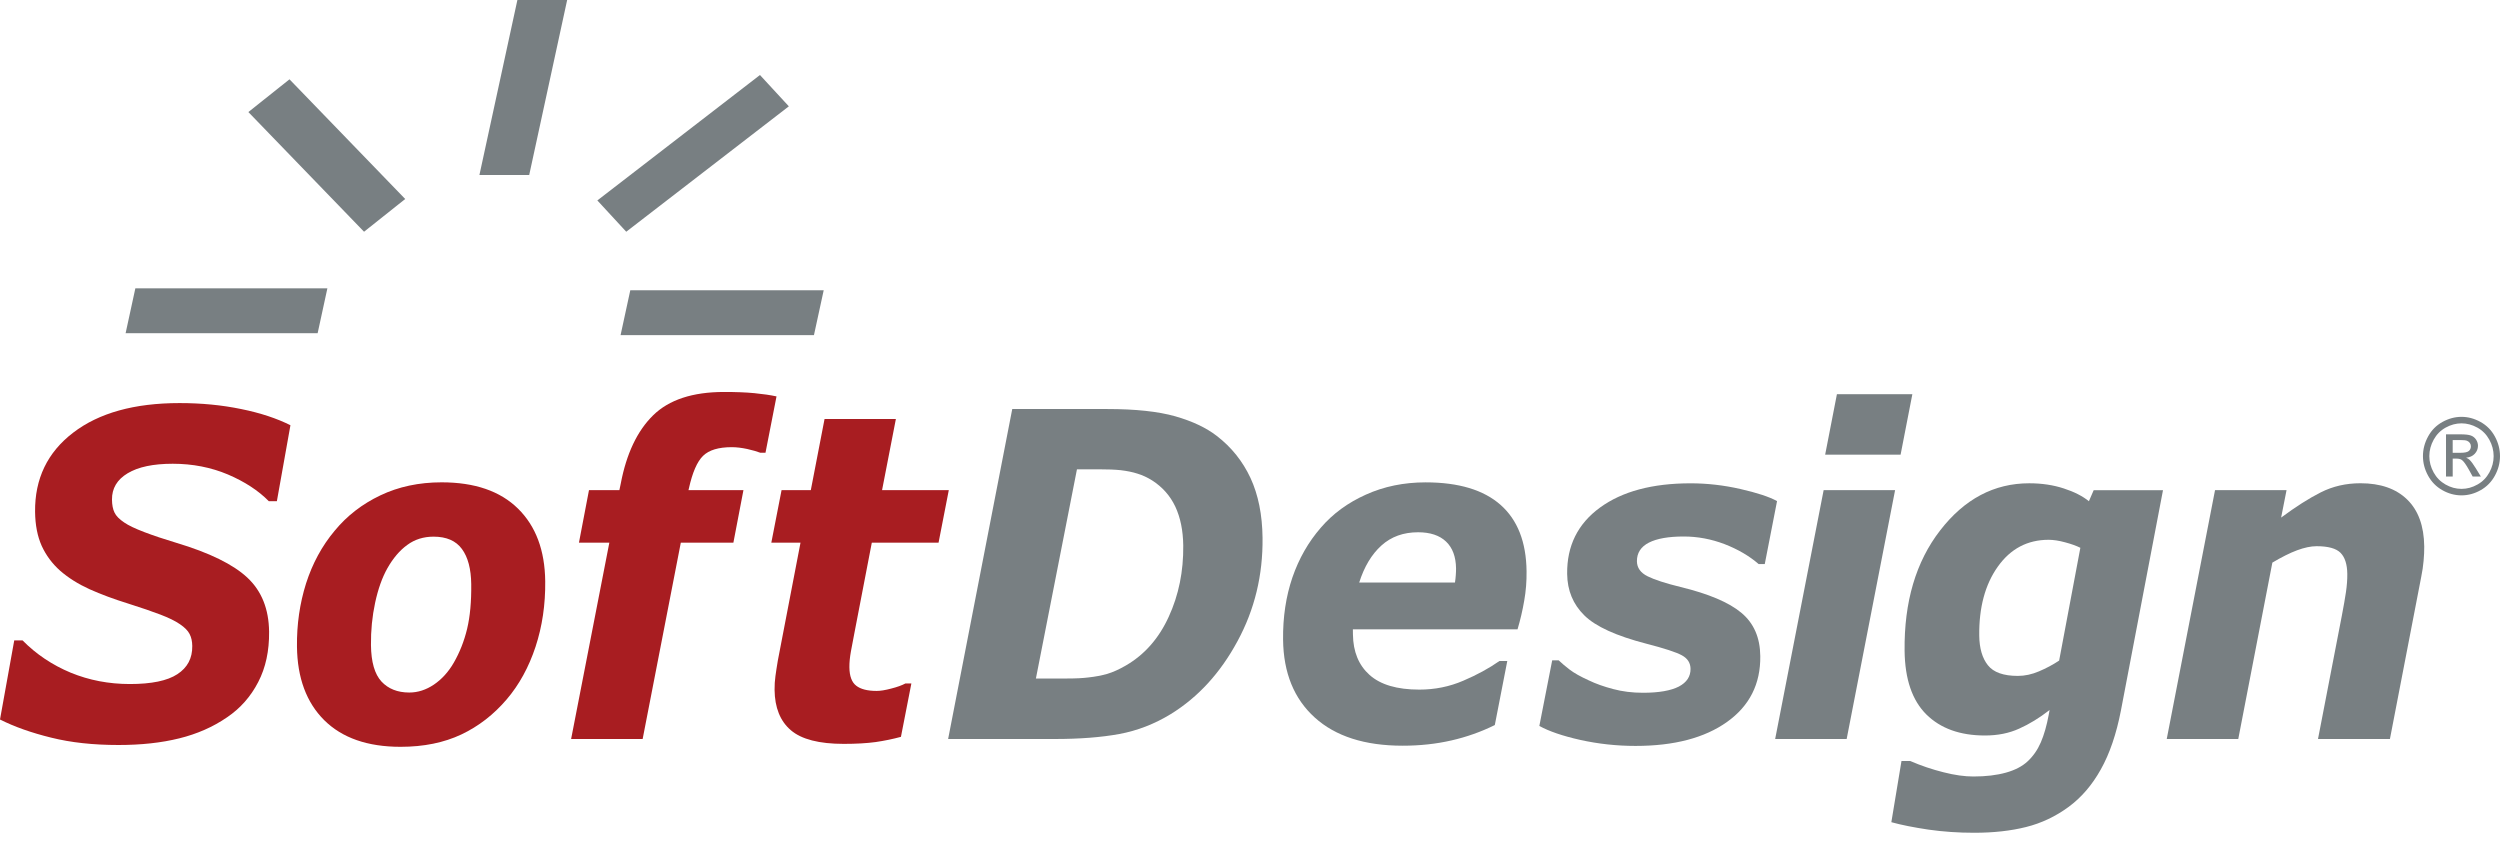 <svg width="160" height="54" viewBox="0 0 160 54" fill="none" xmlns="http://www.w3.org/2000/svg">
<path fill-rule="evenodd" clip-rule="evenodd" d="M155.151 34.972C155.154 35.258 155.14 35.562 155.11 35.896C155.079 36.226 155.032 36.569 154.957 36.927L152.955 47.298H148.352L149.879 39.397C149.993 38.811 150.077 38.313 150.141 37.895C150.202 37.479 150.231 37.092 150.227 36.728C150.219 36.114 150.076 35.669 149.797 35.383C149.513 35.097 149.004 34.957 148.262 34.957C147.898 34.957 147.481 35.045 147.013 35.218C146.544 35.392 146.018 35.659 145.431 36.007L143.249 47.297H138.671L141.762 31.369H146.339L145.992 33.126C146.917 32.439 147.765 31.896 148.532 31.51C149.301 31.122 150.142 30.928 151.07 30.928C152.343 30.928 153.339 31.271 154.054 31.965C154.77 32.658 155.135 33.66 155.151 34.972Z" fill="#787F82"/>
<path fill-rule="evenodd" clip-rule="evenodd" d="M138.432 31.37L135.74 45.468C135.446 46.983 135.017 48.236 134.454 49.239C133.897 50.242 133.206 51.04 132.399 51.636C131.564 52.25 130.655 52.683 129.669 52.929C128.689 53.175 127.582 53.297 126.352 53.297C125.329 53.297 124.354 53.229 123.416 53.095C122.478 52.954 121.691 52.799 121.046 52.62L121.695 48.703H122.251C122.954 49.007 123.663 49.245 124.383 49.425C125.101 49.609 125.74 49.696 126.297 49.696C127.096 49.696 127.788 49.613 128.378 49.449C128.967 49.285 129.426 49.043 129.76 48.733C130.118 48.403 130.402 47.996 130.612 47.512C130.822 47.028 130.989 46.438 131.119 45.741L131.174 45.441C130.525 45.945 129.877 46.342 129.23 46.631C128.586 46.926 127.855 47.072 127.035 47.072C125.443 47.072 124.197 46.622 123.288 45.726C122.38 44.825 121.916 43.469 121.894 41.654C121.859 38.522 122.614 35.956 124.169 33.947C125.722 31.938 127.621 30.93 129.871 30.93C130.678 30.93 131.417 31.042 132.08 31.26C132.743 31.473 133.281 31.748 133.69 32.078L133.996 31.372H138.432V31.37ZM133.143 35.059C132.896 34.934 132.57 34.816 132.172 34.71C131.77 34.599 131.415 34.547 131.113 34.547C129.759 34.547 128.673 35.118 127.859 36.266C127.046 37.409 126.651 38.88 126.672 40.677C126.681 41.49 126.866 42.125 127.224 42.574C127.583 43.03 128.223 43.258 129.143 43.258C129.587 43.258 130.039 43.161 130.493 42.967C130.953 42.773 131.381 42.545 131.785 42.278L133.143 35.059Z" fill="#787F82"/>
<path fill-rule="evenodd" clip-rule="evenodd" d="M122.391 25.227L121.638 29.099H116.81L117.563 25.227H122.391Z" fill="#787F82"/>
<path fill-rule="evenodd" clip-rule="evenodd" d="M121.286 31.369L118.186 47.298H113.61L116.713 31.369H121.286Z" fill="#787F82"/>
<path fill-rule="evenodd" clip-rule="evenodd" d="M104.675 47.739C103.465 47.739 102.284 47.608 101.142 47.356C100.005 47.101 99.13 46.799 98.518 46.461L99.34 42.263H99.758C99.946 42.443 100.18 42.642 100.464 42.86C100.75 43.077 101.154 43.304 101.679 43.542C102.13 43.76 102.651 43.944 103.239 44.099C103.833 44.259 104.472 44.337 105.153 44.337C106.171 44.337 106.933 44.201 107.444 43.941C107.95 43.674 108.2 43.296 108.194 42.802C108.189 42.424 108.005 42.139 107.64 41.94C107.276 41.741 106.523 41.495 105.379 41.2C103.446 40.701 102.117 40.097 101.398 39.385C100.678 38.679 100.31 37.793 100.298 36.731C100.276 34.936 100.977 33.523 102.398 32.486C103.818 31.45 105.752 30.932 108.195 30.932C109.255 30.932 110.318 31.053 111.382 31.295C112.447 31.538 113.231 31.794 113.731 32.07L112.945 36.099H112.552C111.948 35.576 111.222 35.154 110.372 34.824C109.518 34.499 108.65 34.336 107.757 34.336C106.786 34.336 106.046 34.466 105.531 34.727C105.018 34.989 104.758 35.386 104.763 35.923C104.768 36.34 104.996 36.659 105.447 36.883C105.893 37.105 106.6 37.333 107.564 37.57C109.356 38.006 110.648 38.552 111.444 39.216C112.242 39.879 112.647 40.803 112.658 41.995C112.679 43.771 111.971 45.176 110.533 46.202C109.096 47.226 107.143 47.739 104.675 47.739Z" fill="#787F82"/>
<path fill-rule="evenodd" clip-rule="evenodd" d="M89.767 47.725C87.347 47.725 85.473 47.123 84.147 45.924C82.818 44.723 82.142 43.062 82.117 40.941C82.1 39.498 82.301 38.167 82.714 36.957C83.131 35.747 83.736 34.687 84.537 33.767C85.303 32.876 86.261 32.174 87.419 31.655C88.574 31.133 89.847 30.871 91.236 30.871C93.355 30.871 94.953 31.355 96.038 32.313C97.123 33.273 97.679 34.687 97.7 36.56C97.708 37.204 97.659 37.833 97.549 38.449C97.444 39.063 97.301 39.674 97.122 40.278H86.584C86.584 40.337 86.584 40.39 86.586 40.438C86.586 40.491 86.586 40.544 86.588 40.602C86.601 41.71 86.955 42.571 87.652 43.196C88.351 43.821 89.41 44.135 90.835 44.135C91.831 44.135 92.769 43.946 93.653 43.564C94.538 43.187 95.305 42.766 95.961 42.306H96.466L95.668 46.403C94.788 46.838 93.86 47.167 92.883 47.39C91.91 47.613 90.867 47.725 89.767 47.725ZM93.118 37.285C93.142 37.111 93.162 36.956 93.17 36.815C93.181 36.675 93.188 36.524 93.187 36.375C93.176 35.63 92.964 35.057 92.546 34.66C92.132 34.264 91.533 34.065 90.757 34.065C89.821 34.065 89.039 34.345 88.411 34.912C87.779 35.483 87.31 36.273 86.988 37.284H93.118V37.285Z" fill="#787F82"/>
<path fill-rule="evenodd" clip-rule="evenodd" d="M80.803 34.419C80.83 36.811 80.296 39.018 79.197 41.041C78.104 43.066 76.685 44.615 74.942 45.694C73.888 46.339 72.784 46.764 71.635 46.977C70.481 47.189 69.102 47.296 67.493 47.296H60.68L64.784 26.178H70.876C72.67 26.178 74.117 26.333 75.216 26.643C76.316 26.958 77.206 27.379 77.883 27.906C78.82 28.628 79.533 29.524 80.033 30.593C80.53 31.67 80.787 32.942 80.803 34.419ZM75.728 34.913C75.715 33.949 75.546 33.122 75.22 32.424C74.893 31.732 74.399 31.171 73.734 30.745C73.43 30.555 73.116 30.409 72.801 30.314C72.485 30.211 72.121 30.139 71.717 30.091C71.332 30.052 70.887 30.037 70.391 30.037C69.89 30.037 69.459 30.037 69.089 30.037H68.925L66.298 43.424H66.741C67.23 43.424 67.751 43.424 68.308 43.424C68.864 43.424 69.318 43.4 69.662 43.356C70.105 43.308 70.505 43.23 70.862 43.129C71.22 43.022 71.614 42.847 72.039 42.601C73.247 41.905 74.167 40.859 74.801 39.469C75.44 38.079 75.746 36.559 75.728 34.913Z" fill="#787F82"/>
<path fill-rule="evenodd" clip-rule="evenodd" d="M54.001 47.608C52.426 47.608 51.296 47.317 50.617 46.736C49.934 46.154 49.586 45.293 49.573 44.151C49.57 43.846 49.588 43.555 49.628 43.27C49.668 42.985 49.715 42.656 49.781 42.277L51.233 34.729H49.365L50.02 31.369H51.892L52.771 26.818H57.336L56.452 31.369H60.723L60.068 34.729H55.796L54.689 40.476C54.609 40.873 54.535 41.27 54.462 41.671C54.388 42.074 54.358 42.417 54.361 42.703C54.367 43.269 54.512 43.667 54.798 43.885C55.081 44.108 55.518 44.219 56.109 44.219C56.346 44.219 56.651 44.171 57.034 44.069C57.418 43.972 57.722 43.861 57.95 43.74H58.328L57.66 47.158C57.145 47.298 56.607 47.409 56.038 47.492C55.47 47.569 54.79 47.608 54.001 47.608Z" fill="#A81D21"/>
<path fill-rule="evenodd" clip-rule="evenodd" d="M44.063 31.37H47.58L46.937 34.73H43.572L41.129 47.298H36.551L38.998 34.73H37.053L37.695 31.37H39.64L39.727 30.958C40.089 29.041 40.783 27.578 41.798 26.582C42.814 25.584 44.33 25.086 46.341 25.086C47.082 25.086 47.73 25.108 48.279 25.162C48.828 25.216 49.299 25.283 49.697 25.37L48.992 28.973H48.652C48.456 28.896 48.18 28.817 47.821 28.735C47.462 28.658 47.129 28.619 46.828 28.619C45.987 28.619 45.377 28.803 44.998 29.172C44.617 29.54 44.316 30.237 44.089 31.258L44.063 31.37Z" fill="#A81D21"/>
<path fill-rule="evenodd" clip-rule="evenodd" d="M34.894 37.199C34.911 38.694 34.702 40.093 34.274 41.396C33.841 42.703 33.228 43.822 32.427 44.761C31.598 45.733 30.627 46.485 29.524 47.007C28.417 47.529 27.122 47.796 25.637 47.796C23.522 47.796 21.894 47.225 20.75 46.091C19.612 44.958 19.028 43.385 19.006 41.381C18.989 39.963 19.185 38.617 19.588 37.338C19.997 36.064 20.605 34.937 21.422 33.964C22.209 33.008 23.183 32.255 24.347 31.702C25.506 31.149 26.813 30.869 28.262 30.869C30.386 30.869 32.015 31.431 33.154 32.553C34.293 33.674 34.871 35.223 34.894 37.199ZM29.039 42.418C29.421 41.755 29.706 41.033 29.895 40.248C30.083 39.464 30.172 38.511 30.159 37.383C30.147 36.41 29.949 35.659 29.564 35.136C29.179 34.608 28.572 34.346 27.747 34.346C27.105 34.346 26.545 34.522 26.066 34.875C25.583 35.223 25.163 35.717 24.797 36.361C24.459 36.957 24.197 37.697 24.008 38.575C23.82 39.455 23.731 40.356 23.742 41.285C23.754 42.371 23.979 43.149 24.416 43.62C24.849 44.084 25.443 44.322 26.194 44.322C26.743 44.322 27.266 44.152 27.766 43.817C28.267 43.478 28.693 43.014 29.039 42.418Z" fill="#A81D21"/>
<path fill-rule="evenodd" clip-rule="evenodd" d="M7.585 47.68C5.976 47.68 4.542 47.525 3.279 47.21C2.016 46.9 0.92 46.513 0 46.048L0.912 40.984H1.442C2.32 41.875 3.351 42.562 4.526 43.052C5.705 43.536 6.968 43.778 8.313 43.778C9.694 43.778 10.709 43.57 11.352 43.148C11.998 42.727 12.315 42.128 12.305 41.343C12.302 41.048 12.247 40.795 12.137 40.582C12.032 40.369 11.822 40.156 11.517 39.949C11.213 39.74 10.797 39.537 10.263 39.333C9.735 39.131 9.054 38.898 8.214 38.632C7.293 38.346 6.47 38.04 5.736 37.712C5.003 37.378 4.377 36.985 3.855 36.531C3.336 36.071 2.942 35.533 2.666 34.929C2.396 34.323 2.255 33.602 2.245 32.759C2.222 30.644 3.034 28.95 4.684 27.69C6.334 26.426 8.602 25.797 11.492 25.797C12.886 25.797 14.198 25.923 15.435 26.179C16.672 26.43 17.724 26.78 18.588 27.216L17.72 32.076H17.203C16.539 31.399 15.665 30.828 14.586 30.367C13.506 29.912 12.329 29.68 11.057 29.68C9.81 29.68 8.846 29.882 8.17 30.289C7.493 30.695 7.159 31.257 7.167 31.978C7.171 32.307 7.221 32.584 7.327 32.801C7.429 33.02 7.639 33.233 7.952 33.441C8.226 33.63 8.655 33.833 9.237 34.055C9.821 34.278 10.506 34.506 11.293 34.743C13.406 35.377 14.921 36.118 15.832 36.97C16.743 37.822 17.205 38.974 17.222 40.431C17.235 41.652 17.006 42.727 16.526 43.651C16.049 44.576 15.384 45.332 14.532 45.908C13.637 46.523 12.617 46.972 11.477 47.254C10.332 47.539 9.035 47.68 7.585 47.68Z" fill="#A81D21"/>
<path fill-rule="evenodd" clip-rule="evenodd" d="M33.113 0L36.298 0L33.869 11.2H30.683L33.113 0Z" fill="#787F82"/>
<path fill-rule="evenodd" clip-rule="evenodd" d="M52.717 18.576L52.093 21.448H39.717L40.339 18.576H52.717Z" fill="#787F82"/>
<path fill-rule="evenodd" clip-rule="evenodd" d="M8.039 21.326L8.662 18.455H20.952L20.329 21.326H8.039Z" fill="#787F82"/>
<path fill-rule="evenodd" clip-rule="evenodd" d="M48.637 4.801L50.486 6.805L40.079 14.831L38.23 12.828L48.637 4.801Z" fill="#787F82"/>
<path fill-rule="evenodd" clip-rule="evenodd" d="M15.895 7.171L18.527 5.076L25.933 12.736L23.299 14.831L15.895 7.171Z" fill="#787F82"/>
<path fill-rule="evenodd" clip-rule="evenodd" d="M157.537 26.678C157.95 26.678 158.352 26.785 158.748 27.002C159.142 27.219 159.449 27.527 159.67 27.931C159.889 28.333 160 28.754 160 29.191C160 29.625 159.891 30.041 159.674 30.44C159.457 30.839 159.153 31.15 158.763 31.37C158.371 31.592 157.963 31.703 157.537 31.703C157.109 31.703 156.699 31.592 156.309 31.37C155.918 31.15 155.613 30.839 155.396 30.44C155.177 30.041 155.069 29.625 155.069 29.191C155.069 28.754 155.178 28.333 155.4 27.931C155.62 27.527 155.928 27.219 156.323 27.002C156.717 26.785 157.122 26.678 157.537 26.678ZM157.537 27.094C157.189 27.094 156.853 27.184 156.524 27.365C156.196 27.546 155.94 27.805 155.755 28.14C155.57 28.477 155.477 28.828 155.477 29.192C155.477 29.554 155.568 29.9 155.751 30.233C155.933 30.565 156.187 30.824 156.514 31.009C156.841 31.195 157.181 31.288 157.538 31.288C157.892 31.288 158.232 31.195 158.56 31.009C158.888 30.824 159.14 30.565 159.321 30.233C159.503 29.9 159.593 29.554 159.593 29.192C159.593 28.828 159.501 28.477 159.317 28.14C159.132 27.805 158.876 27.546 158.548 27.365C158.219 27.184 157.88 27.094 157.537 27.094ZM156.545 30.499H156.973V29.352H157.224C157.375 29.352 157.489 29.384 157.568 29.445C157.679 29.53 157.83 29.739 158.016 30.073L158.251 30.499H158.775L158.451 29.971C158.296 29.72 158.165 29.541 158.058 29.434C158.002 29.379 157.926 29.33 157.832 29.291C158.061 29.272 158.245 29.19 158.382 29.045C158.52 28.898 158.59 28.727 158.59 28.529C158.59 28.389 158.549 28.257 158.466 28.132C158.383 28.009 158.272 27.921 158.133 27.872C157.994 27.821 157.768 27.797 157.456 27.797H156.544V30.499H156.545ZM156.973 28.978H157.494C157.74 28.978 157.911 28.94 158.001 28.866C158.091 28.79 158.137 28.69 158.137 28.565C158.137 28.486 158.115 28.414 158.071 28.351C158.026 28.289 157.966 28.241 157.889 28.209C157.811 28.178 157.668 28.163 157.459 28.163H156.972V28.978H156.973Z" fill="#787F82"/>
</svg>
